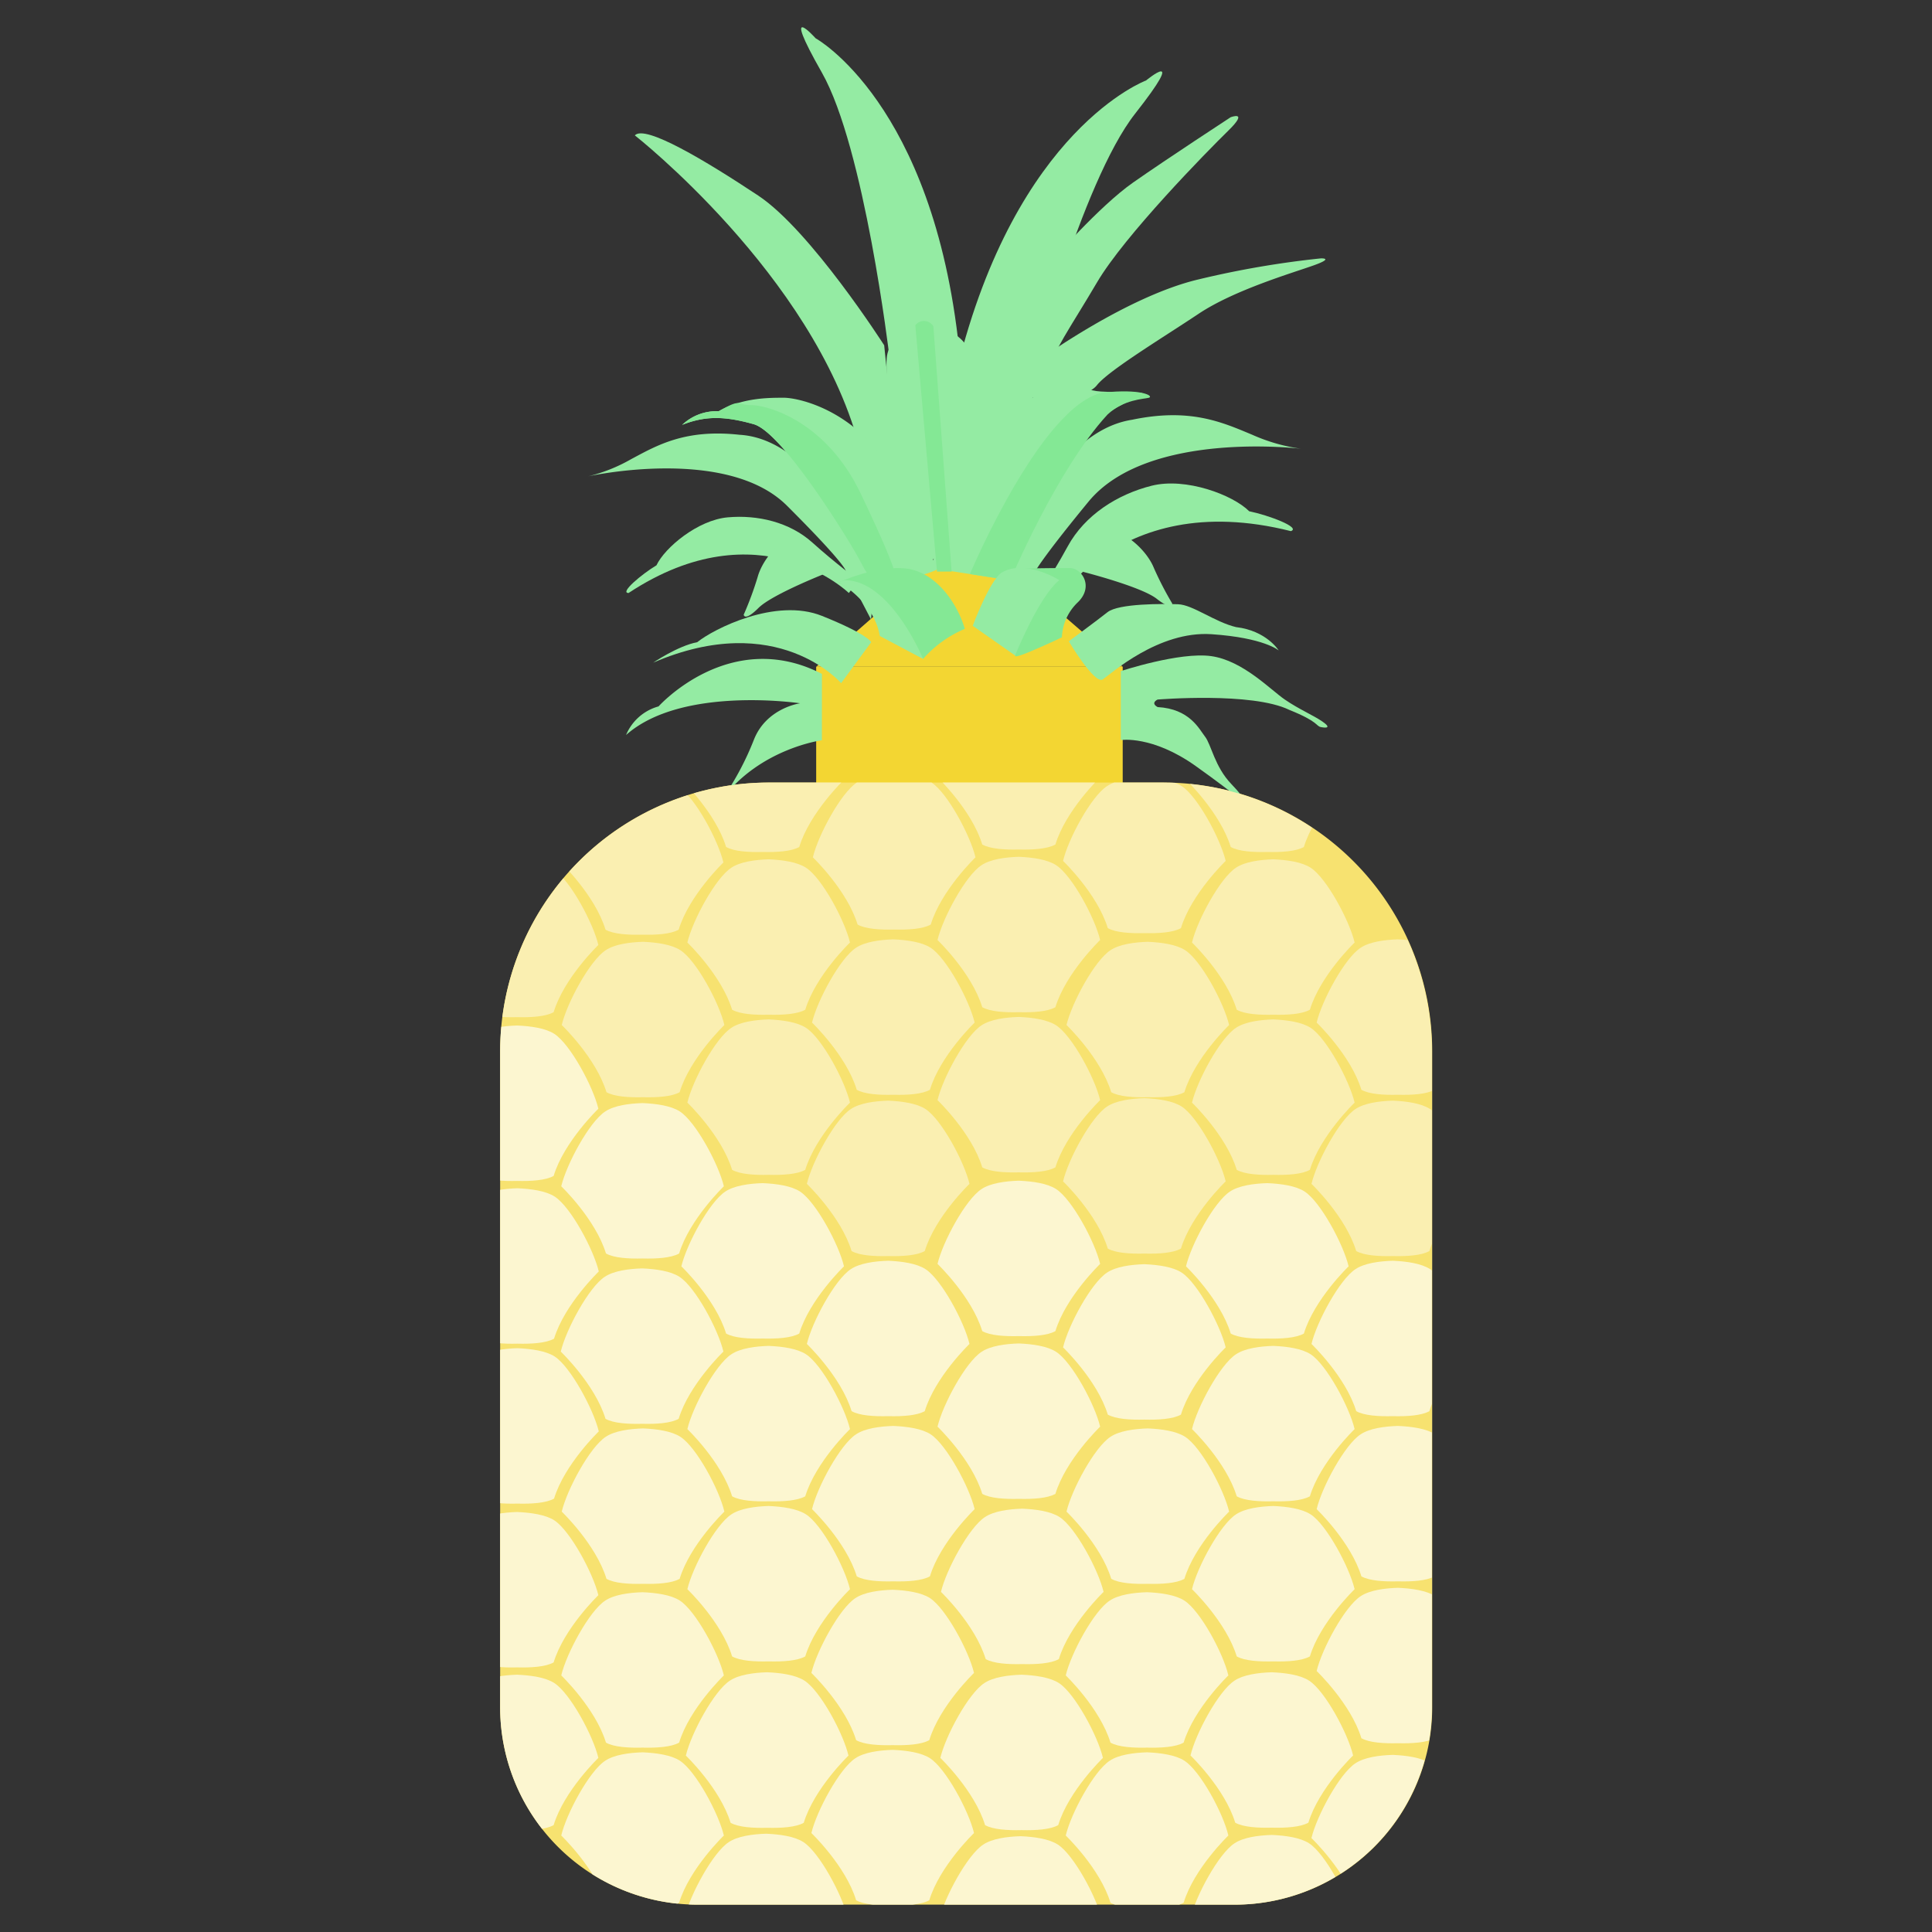 <svg id="Layer_1" data-name="Layer 1" xmlns="http://www.w3.org/2000/svg" xmlns:xlink="http://www.w3.org/1999/xlink" viewBox="0 0 460 460"><rect x="0" y="0" width="460" height="460" fill="#333333" stroke="none"/><defs><style>.cls-1{fill:none;}.cls-2{fill:#f3d632;}.cls-3{fill:#f7e270;}.cls-4{fill:#94eba3;}.cls-5{fill:#84e895;}.cls-6{clip-path:url(#clip-path);}.cls-7{fill:#fcf6d0;}.cls-8{fill:#faefb1;}</style><clipPath id="clip-path"><path class="cls-1" d="M183.13,186.32h93.74a64.06,64.06,0,0,1,64.06,64.06V406.49a47,47,0,0,1-47,47H166.08a47,47,0,0,1-47-47V250.38A64.06,64.06,0,0,1,183.13,186.32Z"/></clipPath></defs><title>brisbane</title><rect class="cls-2" x="194.33" y="158.76" width="72.98" height="38.86"/><path class="cls-3" d="M183,186.32h94a64,64,0,0,1,64,64V406.49a47,47,0,0,1-47,47H166.08a47,47,0,0,1-47-47V250.27A64,64,0,0,1,183,186.32Z"/><polygon class="cls-2" points="194.33 158.76 223.59 133.13 237.65 133.13 267.31 158.76 194.33 158.76"/><path class="cls-4" d="M202.1,141.19s-21.22-20.61-52.44,0c-2.24,0,3.23-4.56,6.64-6.59,2-4.24,9.85-10.78,16.95-11.42s14.74,1.11,20.17,6,11,9,11,9Z"/><path class="cls-4" d="M151.15,32.23s42.28,33.15,53.28,73.51l10.09,15.47-4-39s-17.49-27.36-30-35.65S153.58,29.6,151.15,32.23Z"/><path class="cls-4" d="M177.07,146.36a78.27,78.27,0,0,0,3.33-9c1-3.64,4.44-8,7.86-9.62s9,8.51,9,8.51-13.35,5.18-16.68,8.51S177.07,146.36,177.07,146.36Z"/><path class="cls-4" d="M211.73,84.65s-5.9-49.53-16.05-67.37-1.49-8.17-1.49-8.17,28,15.36,34.18,74.07c0,26-7.43,28.73-7.43,28.73Z"/><path class="cls-4" d="M244.89,91.67s12.56-48.31,25.38-64.61,2.6-7.9,2.6-7.9-30.92,11.42-45,68.78c-3.4,25.79,3.93,29.5,3.93,29.5Z"/><path class="cls-4" d="M214,133.13s-3.41-41.27-2.88-47.83,9.44-8.83,9.44-8.83,10.23,2.53,10.75,9.09,1.57,47.57,1.57,47.57Z"/><path class="cls-4" d="M162.42,101.16a11.92,11.92,0,0,1,8.7-3.25c5.66-3.21,11.79-3.21,15.5-3.21s19,3.3,27.32,20.62,9.16,20.3,9.16,20.3-4.19,2-7.72,1.77-8.6-.33-11.47-5.41-17.76-29.12-24.49-31S168.05,98.92,162.42,101.16Z"/><path class="cls-4" d="M250.42,62.12s11.28-13,19.35-18.65S293,27.92,293,27.92s4.49-1.73-.58,3.22-24.65,24.93-31.21,36.07S251,83.09,248.81,90.12s-12.55,10-12.55,10Z"/><path class="cls-4" d="M249.2,146.82s15.53-31.09,58.15-20.36c2.49-.87-5.35-3.8-9.92-4.73-3.89-3.91-15.11-8.12-23.23-6.08s-15.91,6.95-20,14.47-8.73,14.23-8.73,14.23Z"/><path class="cls-4" d="M279.11,143.7a78.27,78.27,0,0,1-4.39-8.5c-1.41-3.5-5.38-7.45-9-8.6s-7.9,9.54-7.9,9.54,13.88,3.52,17.59,6.43S279.11,143.7,279.11,143.7Z"/><path class="cls-4" d="M309.81,106.85s-36.55-4.53-50.64,12.59-13.58,18.36-13.58,18.36l-5.35,13.1-1.92-10.45s9.51-37.11,31.23-40.51c13.86-2.9,21.53.63,28.62,3.58A42.74,42.74,0,0,0,309.81,106.85Z"/><path class="cls-4" d="M140,113.42s33-7.37,47.39,7,14,15.58,14,15.58l6,11.5.83-9.72s-12-33.07-32.12-34.26c-12.92-1.42-19.62,2.48-25.84,5.81A39.23,39.23,0,0,1,140,113.42Z"/><path class="cls-4" d="M247.44,85.68s20.79-15.12,37.94-19.16a222.4,222.4,0,0,1,29.11-5s3.28-.13-1.64,1.64S293.94,69,285.37,74.72s-21.43,13.49-24.2,17-15.63,5.42-15.63,5.42Z"/><path class="cls-5" d="M162.42,101.16a11.92,11.92,0,0,1,8.7-3.25c5.66-3.21,4.07-1.45,7.78-1.45s17.7,3.66,26,21,8.19,19.22,8.19,19.22,0,1-3.49.74-2.8-.35-5.67-5.42-17.76-29.12-24.49-31S168.05,98.92,162.42,101.16Z"/><path class="cls-4" d="M221.7,135.25s8.62-32.51,21.7-39.35,13.08-3,18.73-2.68,9.23,0,10,.49.37.51-1.47,1-11.13,5.43-15.08,10.1-15,33.36-15,33.36Z"/><path class="cls-5" d="M230.93,136.68s18.34-43.5,33.34-43.36c8.23-.62,10.43,1.08,9.25,1.39s-6,.38-9.83,4c-12.11,13.11-23.15,39.47-23.15,39.47Z"/><path class="cls-5" d="M217.93,77.44l5.16,58.65h3.48L222.23,77.7A2.6,2.6,0,0,0,217.93,77.44Z"/><path class="cls-4" d="M195.69,176.25s-14.5,1.89-23.64,13.87a68.54,68.54,0,0,0,7.4-13.87c2.95-7.7,11.05-8.8,11.05-8.8s-28.18-4.24-41.44,7.55a11.76,11.76,0,0,1,7.74-6.81s17-19,38.9-7.74Z"/><path class="cls-4" d="M207.44,152.9l-7.18,9.76s-15.1-17.68-44.75-4.88c0,0,5.89-4,10.5-4.88,3.87-3.13,18.67-10.68,29.69-6.26S207.44,152.9,207.44,152.9Z"/><path class="cls-5" d="M218,153.45c-2.38-6.2-18.31-14.78-18.31-14.78s8.58-4,15.74-3.34,12.4,8,14.29,14.4a27.31,27.31,0,0,0-9.94,7.16Z"/><path class="cls-5" d="M241.7,156.11s-.49.76,3.86-1.09,7.27-3.28,7.27-3.28a12.16,12.16,0,0,1,3.78-8.32c3.88-3.73,1-8.1-1.79-8.16s-13.67.14-13.67.14Z"/><path class="cls-4" d="M209.47,151.42l10.31,5.47s-7.37-18-18-18.73a3.55,3.55,0,0,0-2,.5S208.17,143.29,209.47,151.42Z"/><path class="cls-4" d="M231.6,149l10.09,7.07s5.62-14,10.53-17.94c0,0-8.08-5.13-13.7-1.81C235.64,138.16,231.6,149,231.6,149Z"/><path class="cls-4" d="M254.47,152.69s6.17,10.4,8.1,9.07,13.3-11.61,25.88-10.76,16,3.87,16,3.87-2.9-4.72-10.16-5.56c-5.08-1.21-10.28-5.32-13.79-5.44s-14.15-.22-16.81,1.89S254.47,152.69,254.47,152.69Z"/><path class="cls-4" d="M266.86,159.79v16.41s7.48-1.19,17.86,6.21S297.14,192,297.14,192s-.09-1.28-4-5.36-4.76-9.36-6.21-11.23-3.66-6.63-11.31-7.06c-1.79-1,0-1.79,0-1.79s22.54-1.87,31.38,2.47c7,2.81,6.29,3.83,7.48,4.08s2.64.26.43-1.28-5.53-2.89-9-5.27-10-9.28-17.52-10.34S266.86,159.79,266.86,159.79Z"/><g class="cls-6"><path class="cls-7" d="M190.48,283.7c-2.1-1.37-5.61-1.86-8.89-2-3.28.1-6.79.59-8.89,2-3.78,2.46-9.22,12.54-10.47,17.81,0,0,8.16,7.81,10.65,16,1.87,1.06,5.37,1.28,8.71,1.19,3.35.09,6.85-.13,8.71-1.19,2.48-8.16,10.65-16,10.65-16C199.71,296.25,194.26,286.16,190.48,283.7Z"/><path class="cls-7" d="M220.36,302.18c-2.1-1.37-5.61-1.86-8.89-2-3.28.1-6.79.59-8.89,2-3.78,2.46-9.22,12.54-10.47,17.81,0,0,8.16,7.81,10.65,16,1.87,1.06,5.37,1.28,8.71,1.19,3.35.09,6.85-.13,8.71-1.19,2.48-8.16,10.65-16,10.65-16C229.59,314.72,224.15,304.64,220.36,302.18Z"/><path class="cls-8" d="M220.36,264.06c-2.1-1.37-5.61-1.86-8.89-2-3.28.1-6.79.59-8.89,2-3.78,2.46-9.22,12.54-10.47,17.81,0,0,8.16,7.81,10.65,16,1.87,1.06,5.37,1.28,8.71,1.19,3.35.09,6.85-.13,8.71-1.19,2.48-8.16,10.65-16,10.65-16C229.59,276.6,224.15,266.52,220.36,264.06Z"/><path class="cls-7" d="M251.47,283.12c-2.1-1.37-5.61-1.86-8.89-2-3.28.1-6.79.59-8.89,2-3.78,2.46-9.22,12.54-10.47,17.81,0,0,8.16,7.81,10.65,16,1.87,1.06,5.37,1.28,8.71,1.19,3.35.09,6.85-.13,8.71-1.19,2.48-8.16,10.65-16,10.65-16C260.7,295.66,255.26,285.58,251.47,283.12Z"/><path class="cls-7" d="M281.36,303c-2.1-1.37-5.61-1.86-8.89-2-3.28.1-6.79.59-8.89,2-3.78,2.46-9.22,12.54-10.47,17.81,0,0,8.16,7.81,10.65,16,1.87,1.06,5.37,1.28,8.71,1.19,3.35.09,6.85-.13,8.71-1.19,2.48-8.16,10.65-16,10.65-16C290.58,315.56,285.14,305.48,281.36,303Z"/><path class="cls-8" d="M281.36,263.47c-2.1-1.37-5.61-1.86-8.89-2-3.28.1-6.79.59-8.89,2-3.78,2.46-9.22,12.54-10.47,17.81,0,0,8.16,7.81,10.65,16,1.87,1.06,5.37,1.28,8.71,1.19,3.35.09,6.85-.13,8.71-1.19,2.48-8.16,10.65-16,10.65-16C290.58,276,285.14,265.93,281.36,263.47Z"/><path class="cls-7" d="M162,342.1c-2.1-1.37-5.61-1.86-8.89-2-3.28.1-6.79.59-8.89,2-3.78,2.46-9.22,12.54-10.47,17.81,0,0,8.16,7.81,10.65,16,1.87,1.06,5.37,1.28,8.71,1.19,3.35.09,6.85-.13,8.71-1.19,2.48-8.16,10.65-16,10.65-16C171.25,354.64,165.81,344.56,162,342.1Z"/><path class="cls-7" d="M191.91,360.57c-2.1-1.37-5.61-1.86-8.89-2-3.28.1-6.79.59-8.89,2-3.78,2.46-9.22,12.54-10.47,17.81,0,0,8.16,7.81,10.65,16,1.87,1.06,5.37,1.28,8.71,1.19,3.35.09,6.85-.13,8.71-1.19,2.48-8.16,10.65-16,10.65-16C201.14,373.12,195.7,363,191.91,360.57Z"/><path class="cls-7" d="M132,362c-2.1-1.37-5.61-1.86-8.89-2-3.28.1-6.79.59-8.89,2-3.78,2.46-9.22,12.54-10.47,17.81,0,0,8.16,7.81,10.65,16,1.87,1.06,5.37,1.28,8.71,1.19,3.35.09,6.85-.13,8.71-1.19,2.48-8.16,10.65-16,10.65-16C141.22,374.58,135.78,364.5,132,362Z"/><path class="cls-7" d="M191.91,322.45c-2.1-1.37-5.61-1.86-8.89-2-3.28.1-6.79.59-8.89,2-3.78,2.46-9.22,12.54-10.47,17.81,0,0,8.16,7.81,10.65,16,1.87,1.06,5.37,1.28,8.71,1.19,3.35.09,6.85-.13,8.71-1.19,2.48-8.16,10.65-16,10.65-16C201.14,335,195.7,324.91,191.91,322.45Z"/><path class="cls-7" d="M221.59,341.51c-2.1-1.37-5.61-1.86-8.89-2-3.28.1-6.79.59-8.89,2-3.78,2.46-9.22,12.54-10.47,17.81,0,0,8.16,7.81,10.65,16,1.87,1.06,5.37,1.28,8.71,1.19,3.35.09,6.85-.13,8.71-1.19,2.48-8.16,10.65-16,10.65-16C230.81,354.06,225.37,344,221.59,341.51Z"/><path class="cls-7" d="M132.1,323c-2.1-1.37-5.61-1.86-8.89-2-3.28.1-6.79.59-8.89,2-3.78,2.46-9.22,12.54-10.47,17.81,0,0,8.16,7.81,10.65,16,1.87,1.06,5.37,1.28,8.71,1.19,3.35.09,6.85-.13,8.71-1.19,2.48-8.16,10.65-16,10.65-16C141.32,335.58,135.88,325.5,132.1,323Z"/><path class="cls-7" d="M132.1,284.92c-2.1-1.37-5.61-1.86-8.89-2-3.28.1-6.79.59-8.89,2-3.78,2.46-9.22,12.54-10.47,17.81,0,0,8.16,7.81,10.65,16,1.87,1.06,5.37,1.28,8.71,1.19,3.35.09,6.85-.13,8.71-1.19,2.48-8.16,10.65-16,10.65-16C141.32,297.46,135.88,287.38,132.1,284.92Z"/><path class="cls-7" d="M161.77,304c-2.1-1.37-5.61-1.86-8.89-2-3.28.1-6.79.59-8.89,2-3.78,2.46-9.22,12.54-10.47,17.81,0,0,8.16,7.81,10.65,16,1.87,1.06,5.37,1.28,8.71,1.19,3.35.09,6.85-.13,8.71-1.19,2.48-8.16,10.65-16,10.65-16C171,316.52,165.56,306.44,161.77,304Z"/><path class="cls-7" d="M252.29,361.21c-2.1-1.37-5.61-1.86-8.89-2-3.28.1-6.79.59-8.89,2-3.78,2.46-9.22,12.54-10.47,17.81,0,0,8.16,7.81,10.65,16,1.87,1.06,5.37,1.28,8.71,1.19,3.35.09,6.85-.13,8.71-1.19,2.48-8.16,10.65-16,10.65-16C261.51,373.75,256.07,363.67,252.29,361.21Z"/><path class="cls-7" d="M251.47,321.87c-2.1-1.37-5.61-1.86-8.89-2-3.28.1-6.79.59-8.89,2-3.78,2.46-9.22,12.54-10.47,17.81,0,0,8.16,7.81,10.65,16,1.87,1.06,5.37,1.28,8.71,1.19,3.35.09,6.85-.13,8.71-1.19,2.48-8.16,10.65-16,10.65-16C260.7,334.41,255.26,324.33,251.47,321.87Z"/><path class="cls-8" d="M190.48,167.85c-2.1-1.37-5.61-1.86-8.89-2-3.28.1-6.79.59-8.89,2-3.78,2.46-9.22,12.54-10.47,17.81,0,0,8.16,7.81,10.65,16,1.87,1.06,5.37,1.28,8.71,1.19,3.35.09,6.85-.13,8.71-1.19,2.48-8.16,10.65-16,10.65-16C199.71,180.39,194.26,170.31,190.48,167.85Z"/><path class="cls-8" d="M221.79,186.32c-2.1-1.37-5.61-1.86-8.89-2-3.28.1-6.79.59-8.89,2-3.78,2.46-9.22,12.54-10.47,17.81,0,0,8.16,7.81,10.65,16,1.87,1.06,5.37,1.28,8.71,1.19,3.35.09,6.85-.13,8.71-1.19,2.48-8.16,10.65-16,10.65-16C231,198.86,225.58,188.78,221.79,186.32Z"/><path class="cls-8" d="M251.47,167.26c-2.1-1.37-5.61-1.86-8.89-2-3.28.1-6.79.59-8.89,2-3.78,2.46-9.22,12.54-10.47,17.81,0,0,8.16,7.81,10.65,16,1.87,1.06,5.37,1.28,8.71,1.19,3.35.09,6.85-.13,8.71-1.19,2.48-8.16,10.65-16,10.65-16C260.7,179.8,255.26,169.72,251.47,167.26Z"/><path class="cls-8" d="M281.36,187.17c-2.1-1.37-5.61-1.86-8.89-2-3.28.1-6.79.59-8.89,2-3.78,2.46-9.22,12.54-10.47,17.81,0,0,8.16,7.81,10.65,16,1.87,1.06,5.37,1.28,8.71,1.19,3.35.09,6.85-.13,8.71-1.19,2.48-8.16,10.65-16,10.65-16C290.58,199.71,285.14,189.62,281.36,187.17Z"/><path class="cls-8" d="M162,226.24c-2.1-1.37-5.61-1.86-8.89-2-3.28.1-6.79.59-8.89,2-3.78,2.46-9.22,12.54-10.47,17.81,0,0,8.16,7.81,10.65,16,1.87,1.06,5.37,1.28,8.71,1.19,3.35.09,6.85-.13,8.71-1.19,2.48-8.16,10.65-16,10.65-16C171.25,238.79,165.81,228.7,162,226.24Z"/><path class="cls-8" d="M132,207.18c-2.1-1.37-5.61-1.86-8.89-2-3.28.1-6.79.59-8.89,2-3.78,2.46-9.22,12.54-10.47,17.81,0,0,8.16,7.81,10.65,16,1.87,1.06,5.37,1.28,8.71,1.19,3.35.09,6.85-.13,8.71-1.19,2.48-8.16,10.65-16,10.65-16C141.22,219.73,135.78,209.64,132,207.18Z"/><path class="cls-8" d="M191.91,244.72c-2.1-1.37-5.61-1.86-8.89-2-3.28.1-6.79.59-8.89,2-3.78,2.46-9.22,12.54-10.47,17.81,0,0,8.16,7.81,10.65,16,1.87,1.06,5.37,1.28,8.71,1.19,3.35.09,6.85-.13,8.71-1.19,2.48-8.16,10.65-16,10.65-16C201.14,257.26,195.7,247.18,191.91,244.72Z"/><path class="cls-7" d="M132,246.17c-2.1-1.37-5.61-1.86-8.89-2-3.28.1-6.79.59-8.89,2-3.78,2.46-9.22,12.54-10.47,17.81,0,0,8.16,7.81,10.65,16,1.87,1.06,5.37,1.28,8.71,1.19,3.35.09,6.85-.13,8.71-1.19,2.48-8.16,10.65-16,10.65-16C141.22,258.71,135.78,248.63,132,246.17Z"/><path class="cls-7" d="M161.88,264.64c-2.1-1.37-5.61-1.86-8.89-2-3.28.1-6.79.59-8.89,2-3.78,2.46-9.22,12.54-10.47,17.81,0,0,8.16,7.81,10.65,16,1.87,1.06,5.37,1.28,8.71,1.19,3.35.09,6.85-.13,8.71-1.19,2.48-8.16,10.65-16,10.65-16C171.1,277.19,165.66,267.1,161.88,264.64Z"/><path class="cls-8" d="M191.91,206.6c-2.1-1.37-5.61-1.86-8.89-2-3.28.1-6.79.59-8.89,2-3.78,2.46-9.22,12.54-10.47,17.81,0,0,8.16,7.81,10.65,16,1.87,1.06,5.37,1.28,8.71,1.19,3.35.09,6.85-.13,8.71-1.19,2.48-8.16,10.65-16,10.65-16C201.14,219.14,195.7,209.06,191.91,206.6Z"/><path class="cls-8" d="M161.77,187.54c-2.1-1.37-5.61-1.86-8.89-2-3.28.1-6.79.59-8.89,2-3.78,2.46-9.22,12.54-10.47,17.81,0,0,8.16,7.81,10.65,16,1.87,1.06,5.37,1.28,8.71,1.19,3.35.09,6.85-.13,8.71-1.19,2.48-8.16,10.65-16,10.65-16C171,200.08,165.56,190,161.77,187.54Z"/><path class="cls-8" d="M221.59,225.66c-2.1-1.37-5.61-1.86-8.89-2-3.28.1-6.79.59-8.89,2-3.78,2.46-9.22,12.54-10.47,17.81,0,0,8.16,7.81,10.65,16,1.87,1.06,5.37,1.28,8.71,1.19,3.35.09,6.85-.13,8.71-1.19,2.48-8.16,10.65-16,10.65-16C230.81,238.2,225.37,228.12,221.59,225.66Z"/><path class="cls-8" d="M251.47,244.13c-2.1-1.37-5.61-1.86-8.89-2-3.28.1-6.79.59-8.89,2-3.78,2.46-9.22,12.54-10.47,17.81,0,0,8.16,7.81,10.65,16,1.87,1.06,5.37,1.28,8.71,1.19,3.35.09,6.85-.13,8.71-1.19,2.48-8.16,10.65-16,10.65-16C260.7,256.67,255.26,246.59,251.47,244.13Z"/><path class="cls-8" d="M251.47,206c-2.1-1.37-5.61-1.86-8.89-2-3.28.1-6.79.59-8.89,2-3.78,2.46-9.22,12.54-10.47,17.81,0,0,8.16,7.81,10.65,16,1.87,1.06,5.37,1.28,8.71,1.19,3.35.09,6.85-.13,8.71-1.19,2.48-8.16,10.65-16,10.65-16C260.7,218.55,255.26,208.47,251.47,206Z"/><path class="cls-7" d="M310.63,283.7c-2.1-1.37-5.61-1.86-8.89-2-3.28.1-6.79.59-8.89,2-3.78,2.46-9.22,12.54-10.47,17.81,0,0,8.16,7.81,10.65,16,1.87,1.06,5.37,1.28,8.71,1.19,3.35.09,6.85-.13,8.71-1.19,2.48-8.16,10.65-16,10.65-16C319.85,296.25,314.41,286.16,310.63,283.7Z"/><path class="cls-7" d="M340.51,302.18c-2.1-1.37-5.61-1.86-8.89-2-3.28.1-6.79.59-8.89,2-3.78,2.46-9.22,12.54-10.47,17.81,0,0,8.16,7.81,10.65,16,1.87,1.06,5.37,1.28,8.71,1.19,3.35.09,6.85-.13,8.71-1.19,2.48-8.16,10.65-16,10.65-16C349.73,314.72,344.29,304.64,340.51,302.18Z"/><path class="cls-8" d="M340.51,264.06c-2.1-1.37-5.61-1.86-8.89-2-3.28.1-6.79.59-8.89,2-3.78,2.46-9.22,12.54-10.47,17.81,0,0,8.16,7.81,10.65,16,1.87,1.06,5.37,1.28,8.71,1.19,3.35.09,6.85-.13,8.71-1.19,2.48-8.16,10.65-16,10.65-16C349.73,276.6,344.29,266.52,340.51,264.06Z"/><path class="cls-7" d="M282.18,342.1c-2.1-1.37-5.61-1.86-8.89-2-3.28.1-6.79.59-8.89,2-3.78,2.46-9.22,12.54-10.47,17.81,0,0,8.16,7.81,10.65,16,1.87,1.06,5.37,1.28,8.71,1.19,3.35.09,6.85-.13,8.71-1.19,2.48-8.16,10.65-16,10.65-16C291.4,354.64,286,344.56,282.18,342.1Z"/><path class="cls-7" d="M312.06,360.57c-2.1-1.37-5.61-1.86-8.89-2-3.28.1-6.79.59-8.89,2-3.78,2.46-9.22,12.54-10.47,17.81,0,0,8.16,7.81,10.65,16,1.87,1.06,5.37,1.28,8.71,1.19,3.35.09,6.85-.13,8.71-1.19,2.48-8.16,10.65-16,10.65-16C321.28,373.12,315.84,363,312.06,360.57Z"/><path class="cls-7" d="M341.74,380.05c-2.1-1.37-5.61-1.86-8.89-2-3.28.1-6.79.59-8.89,2-3.78,2.46-9.22,12.54-10.47,17.81,0,0,8.16,7.81,10.65,16,1.87,1.06,5.37,1.28,8.71,1.19,3.35.09,6.85-.13,8.71-1.19,2.48-8.16,10.65-16,10.65-16C351,392.59,345.52,382.51,341.74,380.05Z"/><path class="cls-7" d="M312.06,322.45c-2.1-1.37-5.61-1.86-8.89-2-3.28.1-6.79.59-8.89,2-3.78,2.46-9.22,12.54-10.47,17.81,0,0,8.16,7.81,10.65,16,1.87,1.06,5.37,1.28,8.71,1.19,3.35.09,6.85-.13,8.71-1.19,2.48-8.16,10.65-16,10.65-16C321.28,335,315.84,324.91,312.06,322.45Z"/><path class="cls-7" d="M341.74,341.51c-2.1-1.37-5.61-1.86-8.89-2-3.28.1-6.79.59-8.89,2-3.78,2.46-9.22,12.54-10.47,17.81,0,0,8.16,7.81,10.65,16,1.87,1.06,5.37,1.28,8.71,1.19,3.35.09,6.85-.13,8.71-1.19,2.48-8.16,10.65-16,10.65-16C351,354.06,345.52,344,341.74,341.51Z"/><path class="cls-7" d="M132,400.74c-2.1-1.37-5.61-1.86-8.89-2-3.28.1-6.79.59-8.89,2-3.78,2.46-9.22,12.54-10.47,17.81,0,0,8.16,7.81,10.65,16,1.87,1.06,5.37,1.28,8.71,1.19,3.35.09,6.85-.13,8.71-1.19,2.48-8.16,10.65-16,10.65-16C141.22,413.28,135.78,403.2,132,400.74Z"/><path class="cls-7" d="M161.88,419.22c-2.1-1.37-5.61-1.86-8.89-2-3.28.1-6.79.59-8.89,2-3.78,2.46-9.22,12.54-10.47,17.81,0,0,8.16,7.81,10.65,16,1.87,1.06,5.37,1.28,8.71,1.19,3.35.09,6.85-.13,8.71-1.19,2.48-8.16,10.65-16,10.65-16C171.1,431.76,165.66,421.67,161.88,419.22Z"/><path class="cls-7" d="M161.88,381.1c-2.1-1.37-5.61-1.86-8.89-2-3.28.1-6.79.59-8.89,2-3.78,2.46-9.22,12.54-10.47,17.81,0,0,8.16,7.81,10.65,16,1.87,1.06,5.37,1.28,8.71,1.19,3.35.09,6.85-.13,8.71-1.19,2.48-8.16,10.65-16,10.65-16C171.1,393.64,165.66,383.56,161.88,381.1Z"/><path class="cls-7" d="M191.55,400.16c-2.1-1.37-5.61-1.86-8.89-2-3.28.1-6.79.59-8.89,2C170,402.61,164.55,412.7,163.3,418c0,0,8.16,7.81,10.65,16,1.87,1.06,5.37,1.28,8.71,1.19,3.35.09,6.85-.13,8.71-1.19,2.48-8.16,10.65-16,10.65-16C200.78,412.7,195.34,402.61,191.55,400.16Z"/><path class="cls-7" d="M221.44,418.63c-2.1-1.37-5.61-1.86-8.89-2-3.28.1-6.79.59-8.89,2-3.78,2.46-9.22,12.54-10.47,17.81,0,0,8.16,7.81,10.65,16,1.87,1.06,5.37,1.28,8.71,1.19,3.35.09,6.85-.13,8.71-1.19,2.48-8.16,10.65-16,10.65-16C230.66,431.17,225.22,421.09,221.44,418.63Z"/><path class="cls-7" d="M221.44,380.51c-2.1-1.37-5.61-1.86-8.89-2-3.28.1-6.79.59-8.89,2-3.78,2.46-9.22,12.54-10.47,17.81,0,0,8.16,7.81,10.65,16,1.87,1.06,5.37,1.28,8.71,1.19,3.35.09,6.85-.13,8.71-1.19,2.48-8.16,10.65-16,10.65-16C230.66,393.05,225.22,383,221.44,380.51Z"/><path class="cls-7" d="M252.14,400.74c-2.1-1.37-5.61-1.86-8.89-2-3.28.1-6.79.59-8.89,2-3.78,2.46-9.22,12.54-10.47,17.81,0,0,8.16,7.81,10.65,16,1.87,1.06,5.37,1.28,8.71,1.19,3.35.09,6.85-.13,8.71-1.19,2.48-8.16,10.65-16,10.65-16C261.36,413.28,255.92,403.2,252.14,400.74Z"/><path class="cls-7" d="M191.3,438.6c-2.1-1.37-5.61-1.86-8.89-2-3.28.1-6.79.59-8.89,2-3.78,2.46-9.22,12.54-10.47,17.81,0,0,8.16,7.81,10.65,16,1.87,1.06,5.37,1.28,8.71,1.19,3.35.09,6.85-.13,8.71-1.19,2.48-8.16,10.65-16,10.65-16C200.52,451.14,195.08,441.06,191.3,438.6Z"/><path class="cls-7" d="M251.88,439.19c-2.1-1.37-5.61-1.86-8.89-2-3.28.1-6.79.59-8.89,2-3.78,2.46-9.22,12.54-10.47,17.81,0,0,8.16,7.81,10.65,16,1.87,1.06,5.37,1.28,8.71,1.19,3.35.09,6.85-.13,8.71-1.19,2.48-8.16,10.65-16,10.65-16C261.11,451.73,255.67,441.65,251.88,439.19Z"/><path class="cls-7" d="M282,419.22c-2.1-1.37-5.61-1.86-8.89-2-3.28.1-6.79.59-8.89,2-3.78,2.46-9.22,12.54-10.47,17.81,0,0,8.16,7.81,10.65,16,1.87,1.06,5.37,1.28,8.71,1.19,3.35.09,6.85-.13,8.71-1.19,2.48-8.16,10.65-16,10.65-16C291.25,431.76,285.81,421.67,282,419.22Z"/><path class="cls-7" d="M282,381.1c-2.1-1.37-5.61-1.86-8.89-2-3.28.1-6.79.59-8.89,2-3.78,2.46-9.22,12.54-10.47,17.81,0,0,8.16,7.81,10.65,16,1.87,1.06,5.37,1.28,8.71,1.19,3.35.09,6.85-.13,8.71-1.19,2.48-8.16,10.65-16,10.65-16C291.25,393.64,285.81,383.56,282,381.1Z"/><path class="cls-7" d="M311.7,400.16c-2.1-1.37-5.61-1.86-8.89-2-3.28.1-6.79.59-8.89,2-3.78,2.46-9.22,12.54-10.47,17.81,0,0,8.16,7.81,10.65,16,1.87,1.06,5.37,1.28,8.71,1.19,3.35.09,6.85-.13,8.71-1.19,2.48-8.16,10.65-16,10.65-16C320.92,412.7,315.48,402.61,311.7,400.16Z"/><path class="cls-7" d="M311.7,438.89c-2.1-1.37-5.61-1.86-8.89-2-3.28.1-6.79.59-8.89,2-3.78,2.46-9.22,12.54-10.47,17.81,0,0,8.16,7.81,10.65,16,1.87,1.06,5.37,1.28,8.71,1.19,3.35.09,6.85-.13,8.71-1.19,2.48-8.16,10.65-16,10.65-16C320.92,451.44,315.48,441.35,311.7,438.89Z"/><path class="cls-7" d="M340.5,419.83c-2.1-1.37-5.61-1.86-8.89-2-3.28.1-6.79.59-8.89,2-3.78,2.46-9.22,12.54-10.47,17.81,0,0,8.16,7.81,10.65,16,1.87,1.06,5.37,1.28,8.71,1.19,3.35.09,6.85-.13,8.71-1.19,2.48-8.16,10.65-16,10.65-16C349.73,432.37,344.29,422.29,340.5,419.83Z"/><path class="cls-8" d="M310.63,167.85c-2.1-1.37-5.61-1.86-8.89-2-3.28.1-6.79.59-8.89,2-3.78,2.46-9.22,12.54-10.47,17.81,0,0,8.16,7.81,10.65,16,1.87,1.06,5.37,1.28,8.71,1.19,3.35.09,6.85-.13,8.71-1.19,2.48-8.16,10.65-16,10.65-16C319.85,180.39,314.41,170.31,310.63,167.85Z"/><path class="cls-8" d="M282.18,226.24c-2.1-1.37-5.61-1.86-8.89-2-3.28.1-6.79.59-8.89,2-3.78,2.46-9.22,12.54-10.47,17.81,0,0,8.16,7.81,10.65,16,1.87,1.06,5.37,1.28,8.71,1.19,3.35.09,6.85-.13,8.71-1.19,2.48-8.16,10.65-16,10.65-16C291.4,238.79,286,228.7,282.18,226.24Z"/><path class="cls-8" d="M312.06,244.72c-2.1-1.37-5.61-1.86-8.89-2-3.28.1-6.79.59-8.89,2-3.78,2.46-9.22,12.54-10.47,17.81,0,0,8.16,7.81,10.65,16,1.87,1.06,5.37,1.28,8.71,1.19,3.35.09,6.85-.13,8.71-1.19,2.48-8.16,10.65-16,10.65-16C321.28,257.26,315.84,247.18,312.06,244.72Z"/><path class="cls-8" d="M312.06,206.6c-2.1-1.37-5.61-1.86-8.89-2-3.28.1-6.79.59-8.89,2-3.78,2.46-9.22,12.54-10.47,17.81,0,0,8.16,7.81,10.65,16,1.87,1.06,5.37,1.28,8.71,1.19,3.35.09,6.85-.13,8.71-1.19,2.48-8.16,10.65-16,10.65-16C321.28,219.14,315.84,209.06,312.06,206.6Z"/><path class="cls-8" d="M341.74,225.66c-2.1-1.37-5.61-1.86-8.89-2-3.28.1-6.79.59-8.89,2-3.78,2.46-9.22,12.54-10.47,17.81,0,0,8.16,7.81,10.65,16,1.87,1.06,5.37,1.28,8.71,1.19,3.35.09,6.85-.13,8.71-1.19,2.48-8.16,10.65-16,10.65-16C351,238.2,345.52,228.12,341.74,225.66Z"/></g></svg>